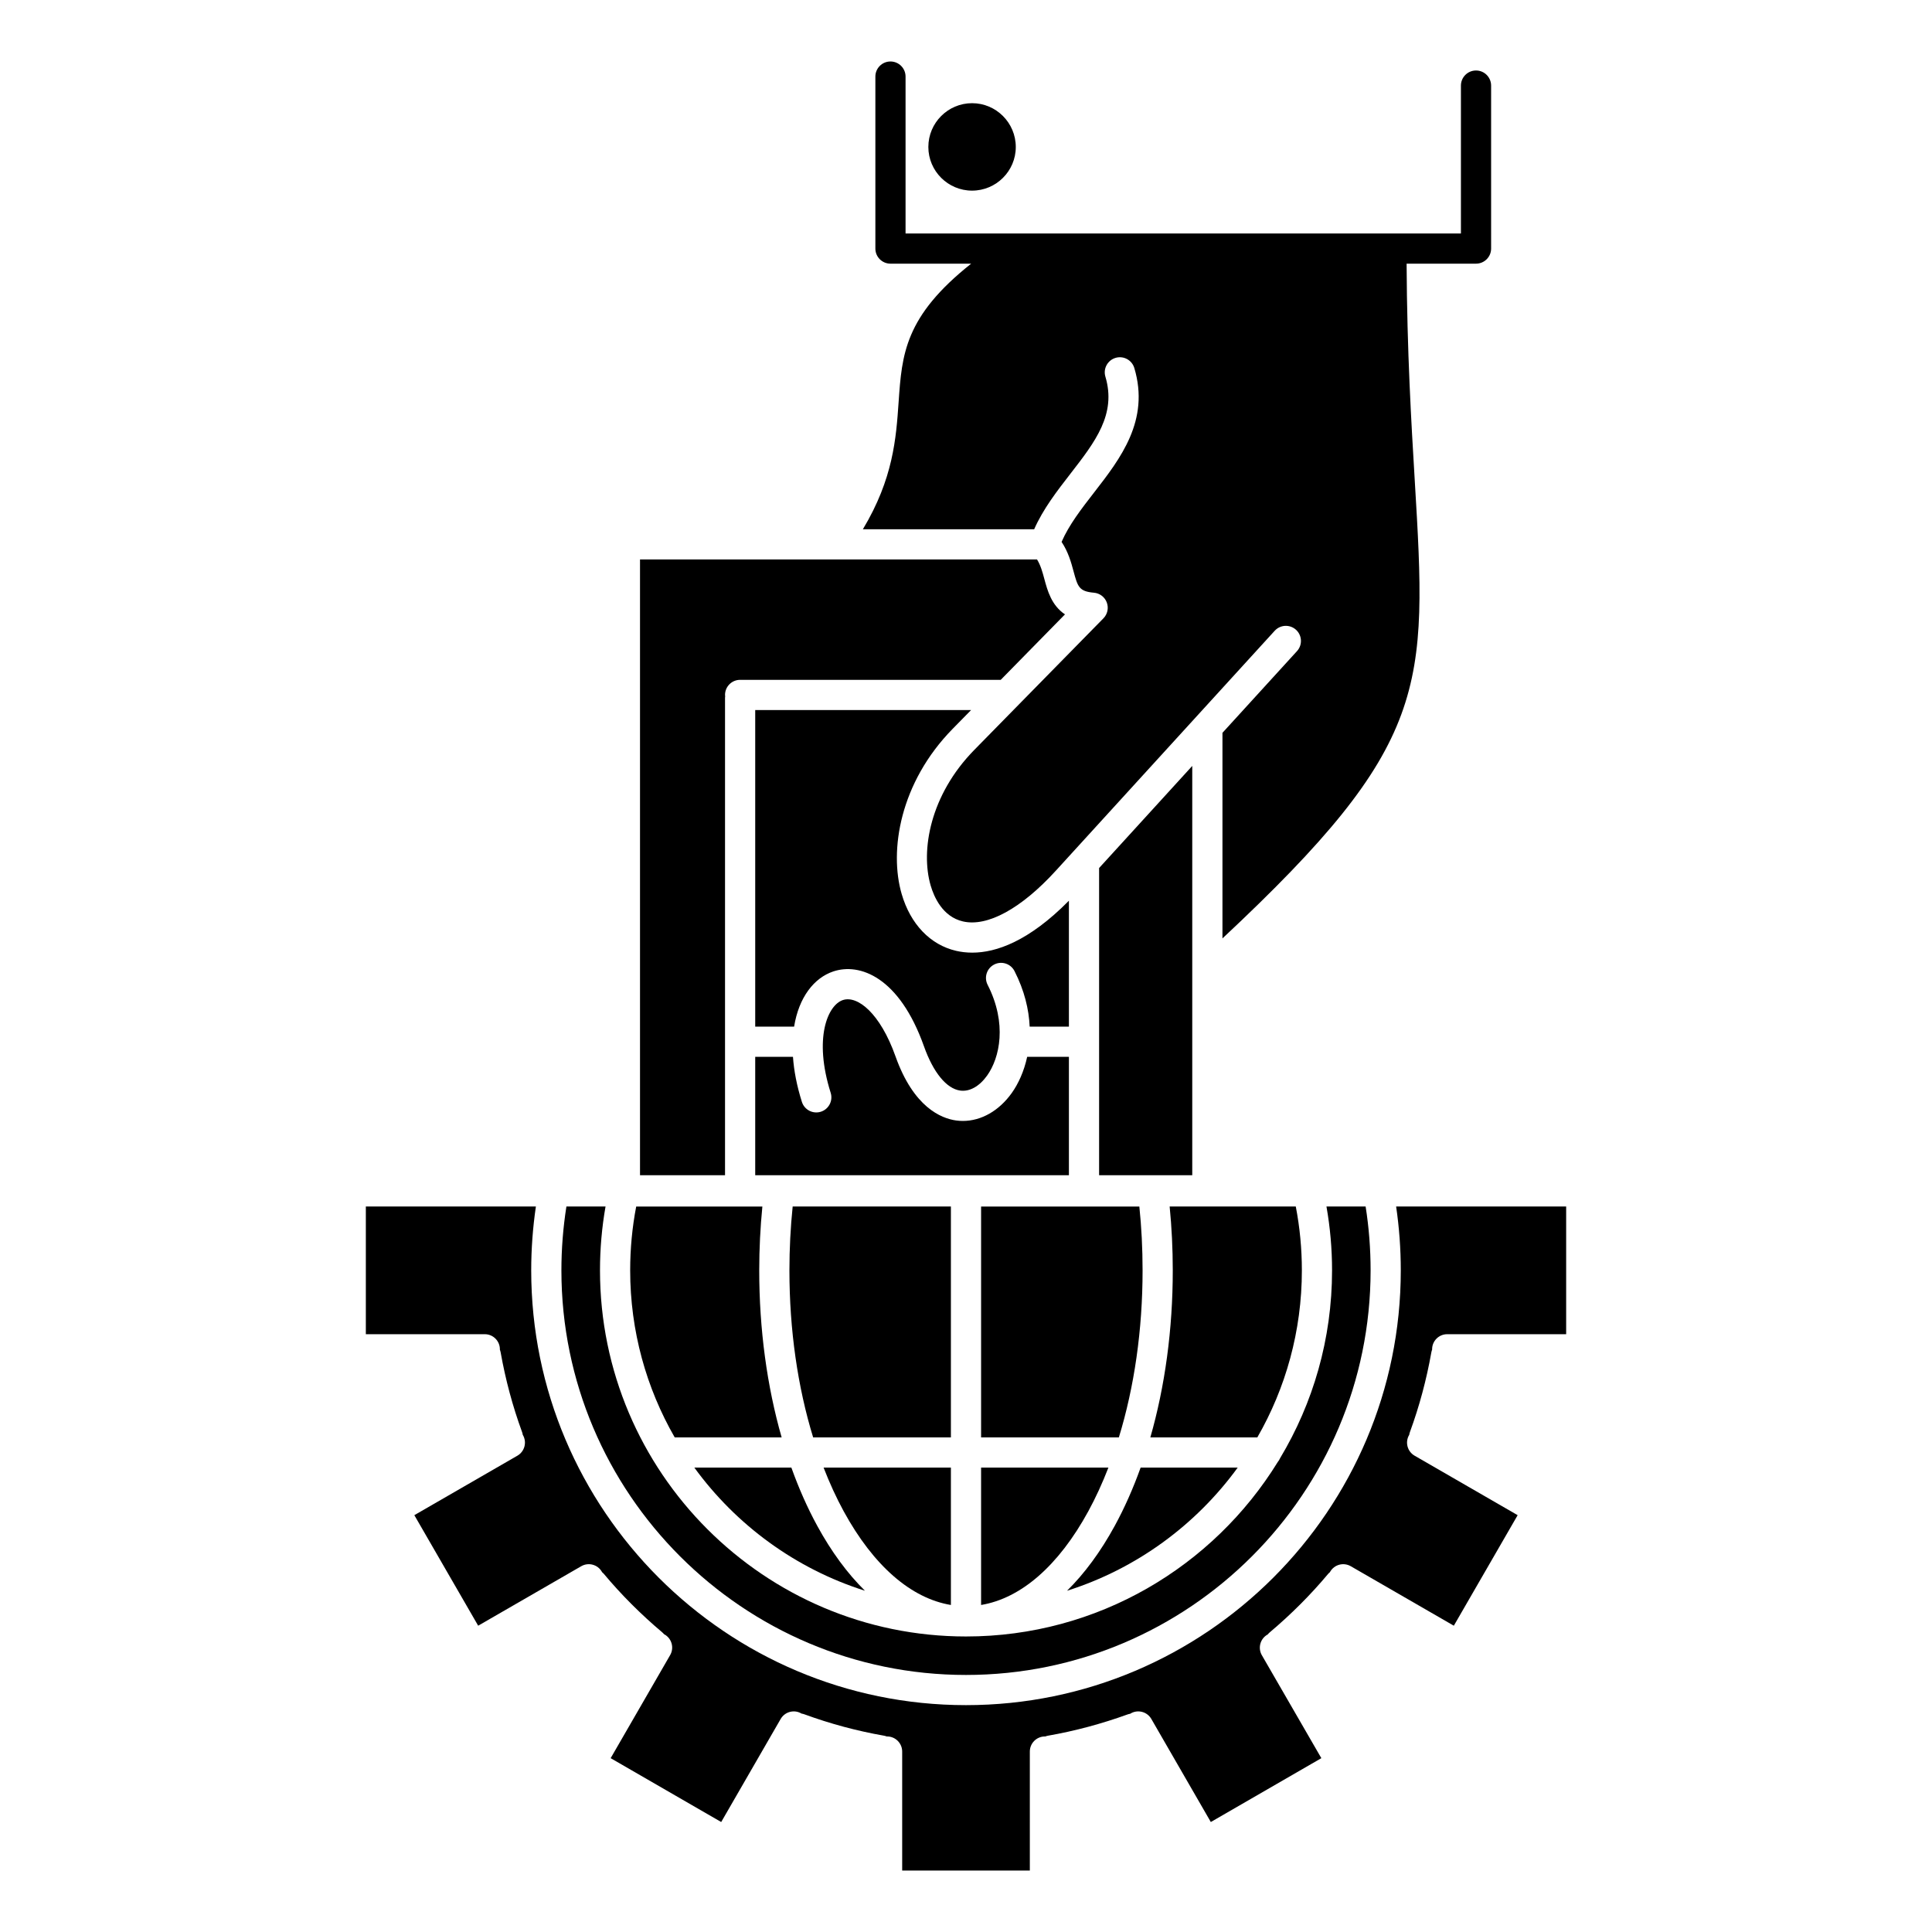 <?xml version="1.0" ?><!DOCTYPE svg  PUBLIC '-//W3C//DTD SVG 1.1//EN'  'http://www.w3.org/Graphics/SVG/1.1/DTD/svg11.dtd'><svg height="512px" style="enable-background:new 0 0 512 512;" version="1.1" viewBox="0 0 512 512" width="512px" xml:space="preserve" xmlns="http://www.w3.org/2000/svg" xmlns:xlink="http://www.w3.org/1999/xlink"><g id="_x32_55_x2C__Bank_deposit_x2C__cash_x2C__money"><g><path d="M251.998,319.74h-41.933c-0.572,5.56-0.861,11.232-0.861,16.914c0,15.794,2.192,30.934,6.288,44.279h36.506V319.74z"/><path d="M259.998,380.934h36.509c4.097-13.346,6.289-28.485,6.289-44.279c0-5.772-0.288-11.446-0.857-16.914h-41.94V380.934z"/><path d="M257.356,188.166h-57.216v83.899h10.308c1.252-7.78,5.288-12.917,10.37-14.621c7.006-2.349,17.508,1.437,24.044,19.839    c2.468,6.946,5.969,11.222,9.604,11.729c2.481,0.348,5.089-1.11,7.146-3.998c3.327-4.671,5.354-13.767,0.119-24.03    c-1.004-1.968-0.223-4.377,1.746-5.38c1.967-1.007,4.377-0.224,5.38,1.745c2.631,5.156,3.813,10.15,4.016,14.716h10.399v-33.366    c-10.647,10.794-19.316,13.762-25.611,13.762c-1.582,0-3.014-0.187-4.291-0.482c-6.833-1.583-12.088-7.07-14.416-15.054    c-3.356-11.506-0.481-29.502,13.507-43.771L257.356,188.166z"/><path d="M283.273,280.065h-11.059c-0.834,3.859-2.342,7.142-4.086,9.59c-3.369,4.73-8.107,7.406-12.952,7.407    c-0.604,0-1.211-0.042-1.816-0.127c-3.933-0.549-11.244-3.484-16.037-16.976c-4.086-11.505-10.11-16.221-13.962-14.93    c-4.004,1.342-7.798,10.08-3.223,24.573c0.665,2.106-0.503,4.354-2.61,5.019c-2.104,0.666-4.353-0.504-5.019-2.61    c-1.362-4.316-2.112-8.311-2.365-11.946h-10.004v31.376h83.133V280.065z"/><path d="M345.009,336.654c0-5.703-0.542-11.379-1.612-16.914H309.97c0.543,5.488,0.826,11.154,0.826,16.914    c0,15.654-2.064,30.75-5.945,44.279h28.349C340.71,367.884,345.009,352.762,345.009,336.654z"/><path d="M209.723,388.934h-25.712c11.084,15.232,26.87,26.828,45.21,32.629c-4.622-4.546-8.882-10.312-12.65-17.215    C213.973,399.59,211.69,394.42,209.723,388.934z"/><path d="M251.998,425.335v-36.401h-33.736c1.587,4.086,3.358,7.968,5.33,11.58C231.466,414.937,241.432,423.583,251.998,425.335z"/><polygon points="315.96,202.977 291.273,230.037 291.273,311.441 315.96,311.441   "/><path d="M207.148,380.934c-3.88-13.529-5.944-28.625-5.944-44.279c0-5.677,0.286-11.345,0.832-16.914h-33.435    c-1.061,5.505-1.598,11.18-1.598,16.914c0,16.107,4.298,31.229,11.808,44.279H207.148z"/><path d="M255.998,443.88c59.124,0,107.225-48.102,107.225-107.226c0-5.706-0.443-11.381-1.32-16.914h-10.376    c0.981,5.554,1.482,11.222,1.482,16.914c0,18.192-5.036,35.229-13.781,49.796c-0.147,0.359-0.356,0.684-0.598,0.981    c-17.095,27.729-47.739,46.252-82.632,46.252c-53.482,0-96.994-43.527-96.994-97.029c0-5.719,0.496-11.387,1.469-16.914h-10.37    c-0.88,5.594-1.325,11.269-1.325,16.914C148.777,395.778,196.877,443.88,255.998,443.88z"/><path d="M383.524,353.577h31.524V319.74h-5.034h-26.49h-13.535c0.815,5.55,1.233,11.219,1.233,16.914    c0,63.535-51.689,115.226-115.225,115.226c-63.532,0-115.221-51.69-115.221-115.226c0-5.644,0.42-11.313,1.239-16.914H99.292    h-2.341v33.837h31.524c2.209,0,4,1.791,4,4c0,0.028-0.008,0.054-0.008,0.082c0.092,0.238,0.165,0.487,0.212,0.748    c1.278,7.209,3.183,14.296,5.662,21.066c0.095,0.258,0.161,0.521,0.2,0.782c0.012,0.02,0.027,0.034,0.039,0.054    c1.104,1.913,0.448,4.359-1.465,5.464l-27.313,15.764l16.918,29.292l27.312-15.764c1.915-1.107,4.36-0.449,5.464,1.464    c0.021,0.034,0.029,0.071,0.048,0.106c0.19,0.155,0.371,0.327,0.535,0.522c4.564,5.461,9.757,10.656,15.431,15.443    c0.179,0.151,0.333,0.32,0.479,0.494c0.045,0.023,0.094,0.036,0.139,0.063c1.914,1.104,2.569,3.55,1.465,5.464l-15.765,27.312    l29.295,16.922l15.761-27.314c1.105-1.914,3.552-2.57,5.464-1.466c0.021,0.012,0.035,0.027,0.056,0.04    c0.261,0.039,0.521,0.105,0.779,0.2c6.85,2.507,13.937,4.41,21.064,5.658c0.265,0.047,0.519,0.12,0.761,0.214    c0.026,0,0.051-0.008,0.077-0.008c2.209,0,4,1.791,4,4v31.527h33.83V464.18c0-2.209,1.791-4,4-4c0.026,0,0.051,0.008,0.077,0.008    c0.242-0.094,0.495-0.167,0.761-0.214c7.078-1.239,14.169-3.136,21.075-5.635c0.232-0.084,0.468-0.138,0.704-0.177    c0.042-0.027,0.076-0.062,0.12-0.087c1.913-1.104,4.358-0.448,5.464,1.466l15.761,27.314l29.294-16.921l-15.763-27.276    c-1.105-1.912-0.451-4.359,1.462-5.464c0.024-0.014,0.051-0.021,0.075-0.034c0.16-0.199,0.339-0.388,0.541-0.559    c5.676-4.788,10.867-9.984,15.431-15.443c0.164-0.196,0.346-0.367,0.536-0.523c0.018-0.034,0.027-0.07,0.047-0.104    c1.104-1.914,3.549-2.569,5.464-1.466l27.314,15.765l16.915-29.292l-27.311-15.764c-1.913-1.104-2.569-3.551-1.465-5.464    c0.012-0.02,0.027-0.034,0.039-0.054c0.039-0.262,0.105-0.523,0.2-0.782c2.48-6.773,4.385-13.86,5.66-21.065    c0.047-0.265,0.12-0.517,0.214-0.757c0-0.025-0.007-0.049-0.007-0.074C379.524,355.368,381.315,353.577,383.524,353.577z"/><path d="M238.142,106.544c-0.664,9.592-1.41,20.295-9.471,33.717h45.391c2.395-5.411,6.059-10.134,9.617-14.723    c6.563-8.461,12.232-15.769,9.261-25.719c-0.633-2.117,0.57-4.346,2.688-4.978c2.115-0.634,4.345,0.57,4.978,2.688    c4.149,13.893-3.688,23.997-10.604,32.912c-3.425,4.416-6.684,8.618-8.671,13.166c1.768,2.649,2.533,5.424,3.16,7.75    c1.111,4.126,1.447,5.372,5.422,5.719c1.542,0.135,2.868,1.147,3.404,2.601c0.536,1.452,0.186,3.084-0.899,4.188    c-7.798,7.935-15.596,15.884-23.389,23.827l-10.854,11.064c-11.722,11.956-14.241,26.66-11.538,35.928    c0.879,3.013,3.157,8.253,8.543,9.501c6.487,1.507,15.464-3.396,24.623-13.442l58.004-63.582c1.488-1.633,4.02-1.748,5.651-0.259    c1.632,1.488,1.748,4.019,0.259,5.65l-19.755,21.654v54.481c55.132-51.558,54.263-66.248,50.959-121.399    c-0.914-15.264-2.039-34.067-2.157-57.415h18.396c2.209,0,4-1.791,4-4V22.682c0-2.209-1.791-4-4-4s-4,1.791-4,4v39.192H239.982    V20.293c0-2.209-1.791-4-4-4s-4,1.791-4,4v45.581c0,2.209,1.791,4,4,4h21.388C239.726,83.863,239.018,93.902,238.142,106.544z"/><path d="M327.999,388.934h-25.723c-1.968,5.486-4.251,10.656-6.849,15.414c-3.77,6.904-8.03,12.67-12.652,17.217    C301.12,415.764,316.912,404.167,327.999,388.934z"/><path d="M288.406,400.514c1.973-3.612,3.744-7.495,5.331-11.58h-33.739v36.401C270.566,423.583,280.532,414.937,288.406,400.514z"/><path d="M192.141,184.898c0-0.125,0.025-0.243,0.037-0.366c-0.012-0.122-0.037-0.24-0.037-0.366c0-2.209,1.791-4,4-4h69.064    c5.672-5.781,11.346-11.565,17.021-17.344c-3.585-2.422-4.628-6.291-5.461-9.383c-0.503-1.866-0.99-3.649-1.945-5.179h-53.615    c-0.001,0-0.003,0.001-0.004,0.001c-0.002,0-0.004-0.001-0.007-0.001H169.61v163.181h22.53V184.898z"/><path d="M257.61,50.519c6.388,0,11.584-5.189,11.584-11.567c0-6.399-5.196-11.606-11.584-11.606    c-6.39,0-11.588,5.207-11.588,11.606C246.022,45.329,251.221,50.519,257.61,50.519z"/></g></g><g id="Layer_1"/></svg>